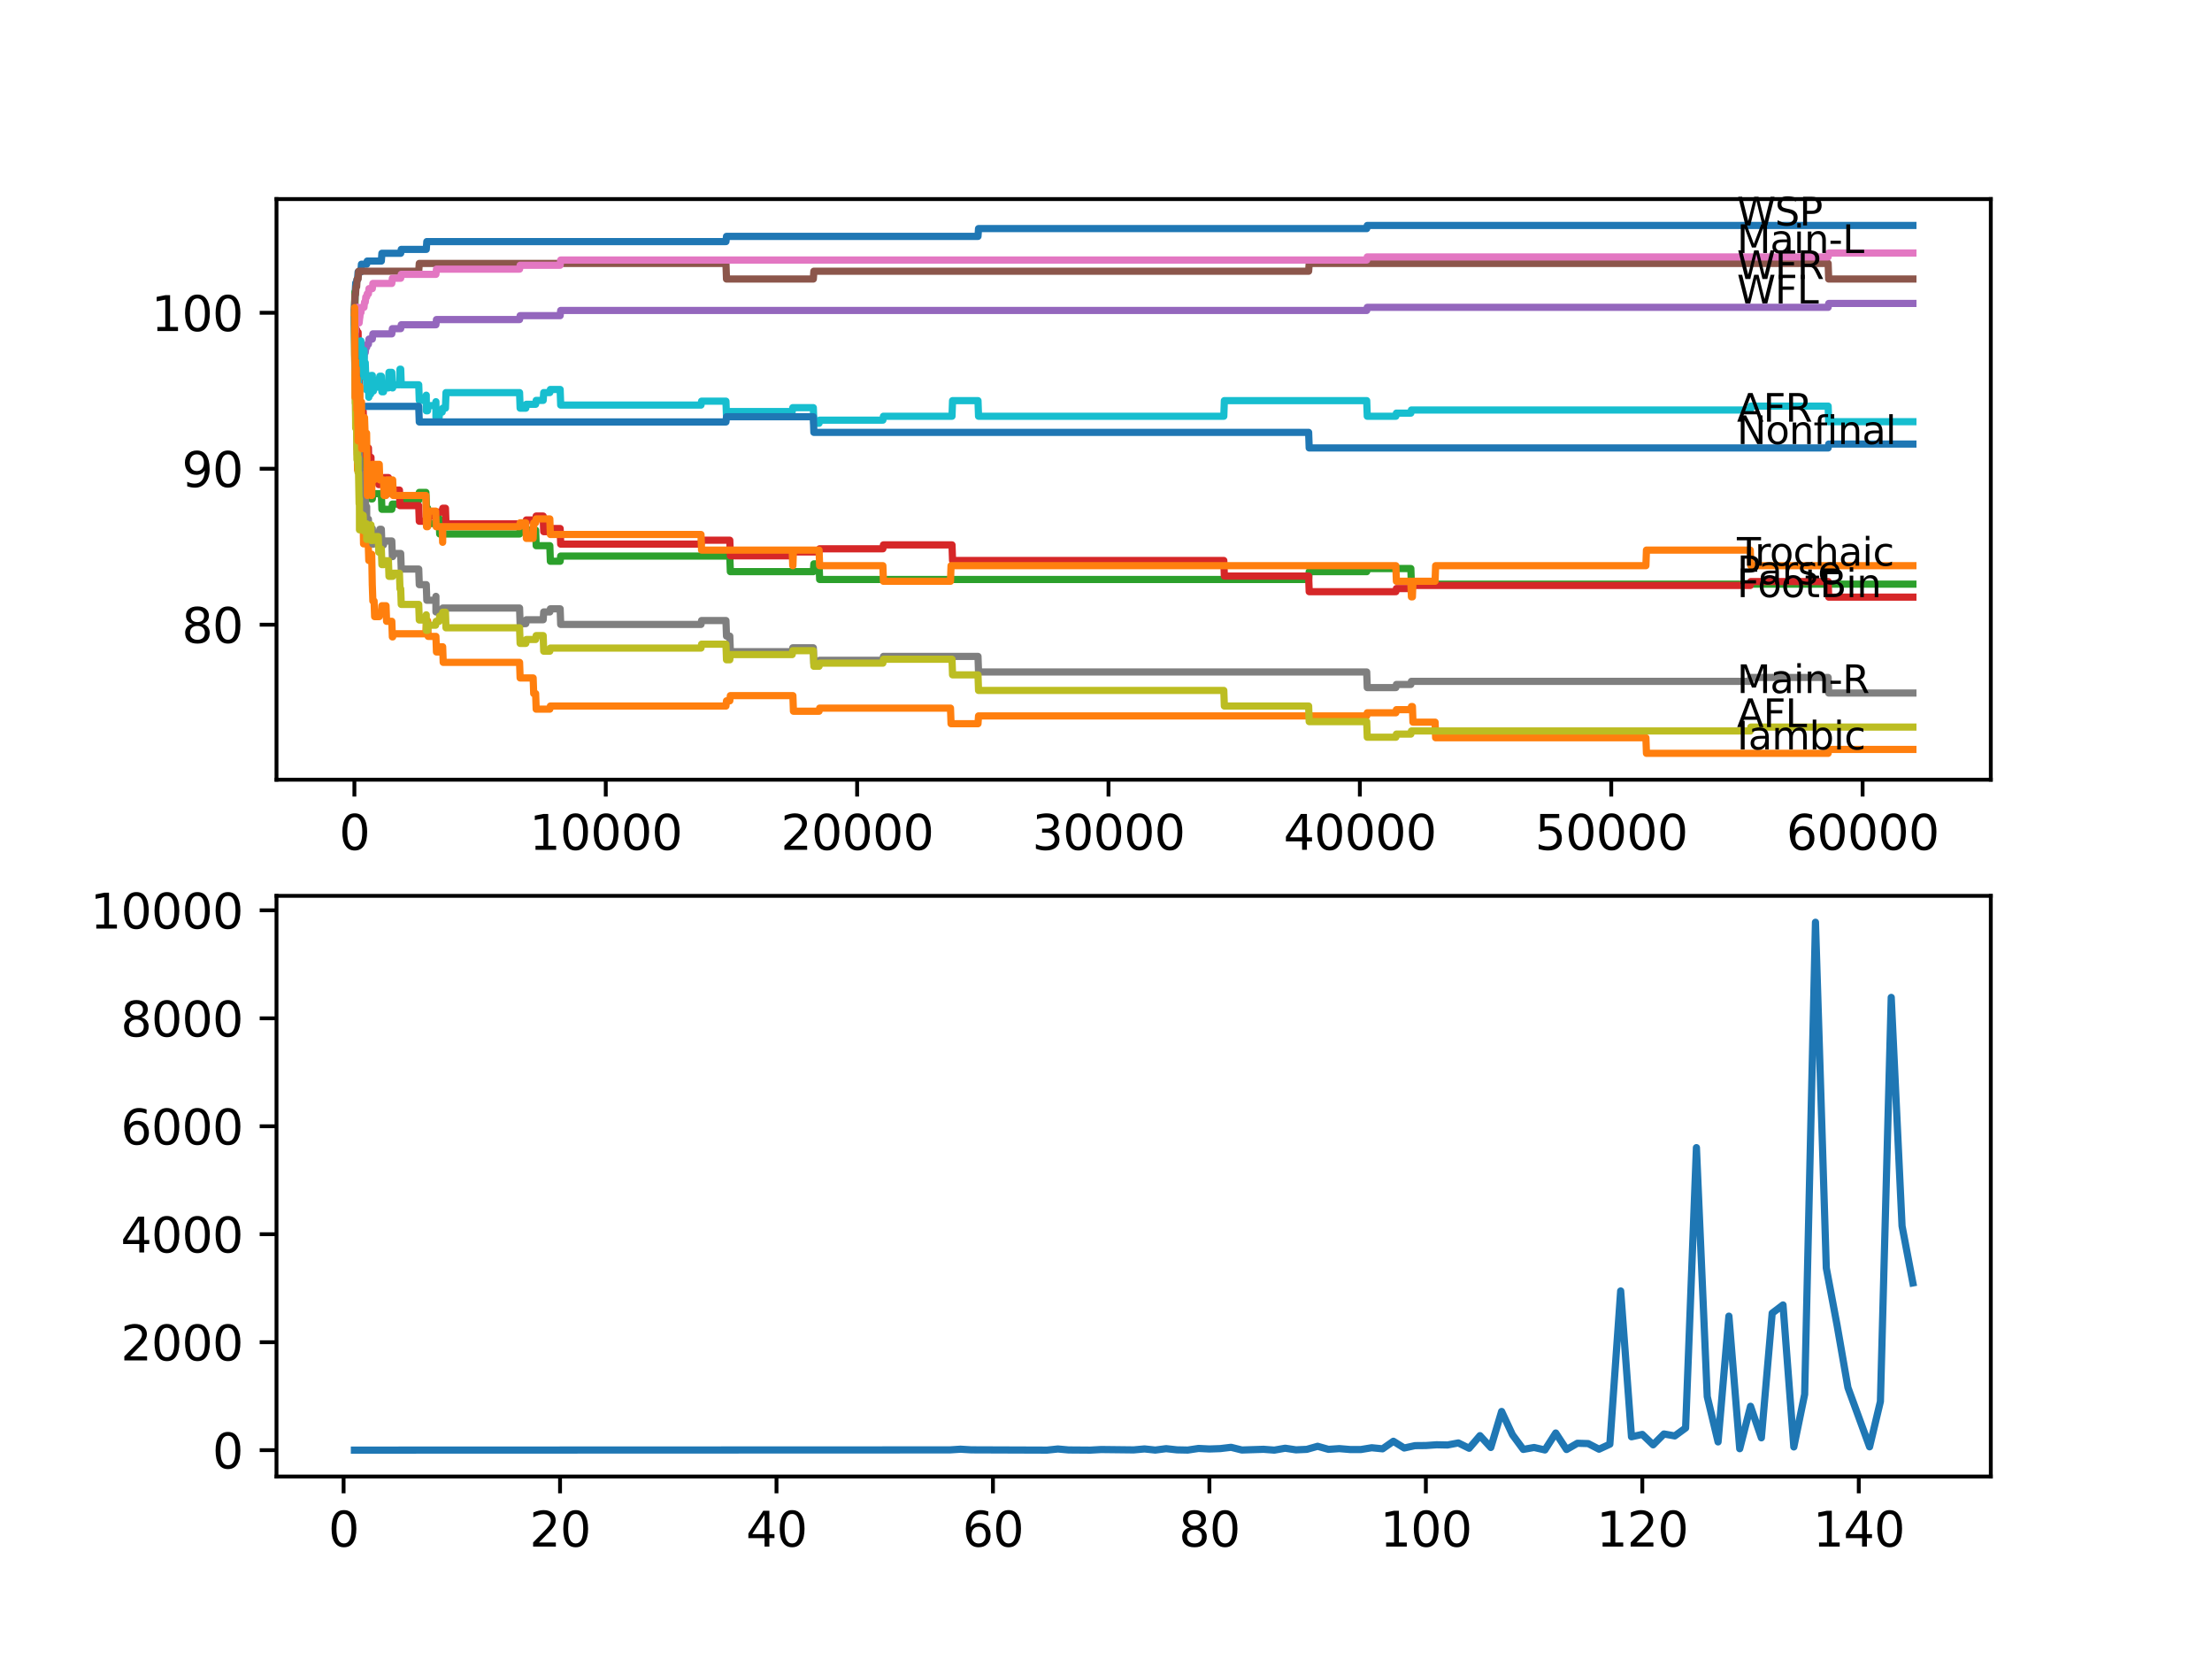 <?xml version="1.0" encoding="utf-8" standalone="no"?>
<!DOCTYPE svg PUBLIC "-//W3C//DTD SVG 1.1//EN"
  "http://www.w3.org/Graphics/SVG/1.1/DTD/svg11.dtd">
<svg xmlns:xlink="http://www.w3.org/1999/xlink" width="460.8pt" height="345.6pt" viewBox="0 0 460.8 345.6" xmlns="http://www.w3.org/2000/svg" version="1.1">
 <defs>
  <style type="text/css">*{stroke-linejoin: round; stroke-linecap: butt}</style>
 </defs>
 <g id="figure_1">
  <g id="patch_1">
   <path d="M 0 345.6 
L 460.8 345.6 
L 460.8 0 
L 0 0 
z
" style="fill: #ffffff"/>
  </g>
  <g id="axes_1">
   <g id="patch_2">
    <path d="M 57.6 162.432 
L 414.72 162.432 
L 414.72 41.472 
L 57.6 41.472 
z
" style="fill: #ffffff"/>
   </g>
   <g id="matplotlib.axis_1">
    <g id="xtick_1">
     <g id="line2d_1">
      <defs>
       <path id="m49febad2d6" d="M 0 0 
L 0 3.5 
" style="stroke: #000000; stroke-width: 0.8"/>
      </defs>
      <g>
       <use xlink:href="#m49febad2d6" x="73.827" y="162.432" style="stroke: #000000; stroke-width: 0.8"/>
      </g>
     </g>
     <g id="text_1">
      <!-- 0 -->
      <g transform="translate(70.646 177.03)scale(0.1 -0.1)">
       <defs>
        <path id="DejaVuSans-30" d="M 2034 4250 
Q 1547 4250 1301 3770 
Q 1056 3291 1056 2328 
Q 1056 1369 1301 889 
Q 1547 409 2034 409 
Q 2525 409 2770 889 
Q 3016 1369 3016 2328 
Q 3016 3291 2770 3770 
Q 2525 4250 2034 4250 
z
M 2034 4750 
Q 2819 4750 3233 4129 
Q 3647 3509 3647 2328 
Q 3647 1150 3233 529 
Q 2819 -91 2034 -91 
Q 1250 -91 836 529 
Q 422 1150 422 2328 
Q 422 3509 836 4129 
Q 1250 4750 2034 4750 
z
" transform="scale(0.016)"/>
       </defs>
       <use xlink:href="#DejaVuSans-30"/>
      </g>
     </g>
    </g>
    <g id="xtick_2">
     <g id="line2d_2">
      <g>
       <use xlink:href="#m49febad2d6" x="126.192" y="162.432" style="stroke: #000000; stroke-width: 0.8"/>
      </g>
     </g>
     <g id="text_2">
      <!-- 10000 -->
      <g transform="translate(110.286 177.03)scale(0.1 -0.1)">
       <defs>
        <path id="DejaVuSans-31" d="M 794 531 
L 1825 531 
L 1825 4091 
L 703 3866 
L 703 4441 
L 1819 4666 
L 2450 4666 
L 2450 531 
L 3481 531 
L 3481 0 
L 794 0 
L 794 531 
z
" transform="scale(0.016)"/>
       </defs>
       <use xlink:href="#DejaVuSans-31"/>
       <use xlink:href="#DejaVuSans-30" x="63.623"/>
       <use xlink:href="#DejaVuSans-30" x="127.246"/>
       <use xlink:href="#DejaVuSans-30" x="190.869"/>
       <use xlink:href="#DejaVuSans-30" x="254.492"/>
      </g>
     </g>
    </g>
    <g id="xtick_3">
     <g id="line2d_3">
      <g>
       <use xlink:href="#m49febad2d6" x="178.556" y="162.432" style="stroke: #000000; stroke-width: 0.8"/>
      </g>
     </g>
     <g id="text_3">
      <!-- 20000 -->
      <g transform="translate(162.65 177.03)scale(0.1 -0.1)">
       <defs>
        <path id="DejaVuSans-32" d="M 1228 531 
L 3431 531 
L 3431 0 
L 469 0 
L 469 531 
Q 828 903 1448 1529 
Q 2069 2156 2228 2338 
Q 2531 2678 2651 2914 
Q 2772 3150 2772 3378 
Q 2772 3750 2511 3984 
Q 2250 4219 1831 4219 
Q 1534 4219 1204 4116 
Q 875 4013 500 3803 
L 500 4441 
Q 881 4594 1212 4672 
Q 1544 4750 1819 4750 
Q 2544 4750 2975 4387 
Q 3406 4025 3406 3419 
Q 3406 3131 3298 2873 
Q 3191 2616 2906 2266 
Q 2828 2175 2409 1742 
Q 1991 1309 1228 531 
z
" transform="scale(0.016)"/>
       </defs>
       <use xlink:href="#DejaVuSans-32"/>
       <use xlink:href="#DejaVuSans-30" x="63.623"/>
       <use xlink:href="#DejaVuSans-30" x="127.246"/>
       <use xlink:href="#DejaVuSans-30" x="190.869"/>
       <use xlink:href="#DejaVuSans-30" x="254.492"/>
      </g>
     </g>
    </g>
    <g id="xtick_4">
     <g id="line2d_4">
      <g>
       <use xlink:href="#m49febad2d6" x="230.921" y="162.432" style="stroke: #000000; stroke-width: 0.8"/>
      </g>
     </g>
     <g id="text_4">
      <!-- 30000 -->
      <g transform="translate(215.015 177.03)scale(0.1 -0.1)">
       <defs>
        <path id="DejaVuSans-33" d="M 2597 2516 
Q 3050 2419 3304 2112 
Q 3559 1806 3559 1356 
Q 3559 666 3084 287 
Q 2609 -91 1734 -91 
Q 1441 -91 1130 -33 
Q 819 25 488 141 
L 488 750 
Q 750 597 1062 519 
Q 1375 441 1716 441 
Q 2309 441 2620 675 
Q 2931 909 2931 1356 
Q 2931 1769 2642 2001 
Q 2353 2234 1838 2234 
L 1294 2234 
L 1294 2753 
L 1863 2753 
Q 2328 2753 2575 2939 
Q 2822 3125 2822 3475 
Q 2822 3834 2567 4026 
Q 2313 4219 1838 4219 
Q 1578 4219 1281 4162 
Q 984 4106 628 3988 
L 628 4550 
Q 988 4650 1302 4700 
Q 1616 4750 1894 4750 
Q 2613 4750 3031 4423 
Q 3450 4097 3450 3541 
Q 3450 3153 3228 2886 
Q 3006 2619 2597 2516 
z
" transform="scale(0.016)"/>
       </defs>
       <use xlink:href="#DejaVuSans-33"/>
       <use xlink:href="#DejaVuSans-30" x="63.623"/>
       <use xlink:href="#DejaVuSans-30" x="127.246"/>
       <use xlink:href="#DejaVuSans-30" x="190.869"/>
       <use xlink:href="#DejaVuSans-30" x="254.492"/>
      </g>
     </g>
    </g>
    <g id="xtick_5">
     <g id="line2d_5">
      <g>
       <use xlink:href="#m49febad2d6" x="283.285" y="162.432" style="stroke: #000000; stroke-width: 0.8"/>
      </g>
     </g>
     <g id="text_5">
      <!-- 40000 -->
      <g transform="translate(267.379 177.03)scale(0.1 -0.1)">
       <defs>
        <path id="DejaVuSans-34" d="M 2419 4116 
L 825 1625 
L 2419 1625 
L 2419 4116 
z
M 2253 4666 
L 3047 4666 
L 3047 1625 
L 3713 1625 
L 3713 1100 
L 3047 1100 
L 3047 0 
L 2419 0 
L 2419 1100 
L 313 1100 
L 313 1709 
L 2253 4666 
z
" transform="scale(0.016)"/>
       </defs>
       <use xlink:href="#DejaVuSans-34"/>
       <use xlink:href="#DejaVuSans-30" x="63.623"/>
       <use xlink:href="#DejaVuSans-30" x="127.246"/>
       <use xlink:href="#DejaVuSans-30" x="190.869"/>
       <use xlink:href="#DejaVuSans-30" x="254.492"/>
      </g>
     </g>
    </g>
    <g id="xtick_6">
     <g id="line2d_6">
      <g>
       <use xlink:href="#m49febad2d6" x="335.65" y="162.432" style="stroke: #000000; stroke-width: 0.8"/>
      </g>
     </g>
     <g id="text_6">
      <!-- 50000 -->
      <g transform="translate(319.744 177.03)scale(0.1 -0.1)">
       <defs>
        <path id="DejaVuSans-35" d="M 691 4666 
L 3169 4666 
L 3169 4134 
L 1269 4134 
L 1269 2991 
Q 1406 3038 1543 3061 
Q 1681 3084 1819 3084 
Q 2600 3084 3056 2656 
Q 3513 2228 3513 1497 
Q 3513 744 3044 326 
Q 2575 -91 1722 -91 
Q 1428 -91 1123 -41 
Q 819 9 494 109 
L 494 744 
Q 775 591 1075 516 
Q 1375 441 1709 441 
Q 2250 441 2565 725 
Q 2881 1009 2881 1497 
Q 2881 1984 2565 2268 
Q 2250 2553 1709 2553 
Q 1456 2553 1204 2497 
Q 953 2441 691 2322 
L 691 4666 
z
" transform="scale(0.016)"/>
       </defs>
       <use xlink:href="#DejaVuSans-35"/>
       <use xlink:href="#DejaVuSans-30" x="63.623"/>
       <use xlink:href="#DejaVuSans-30" x="127.246"/>
       <use xlink:href="#DejaVuSans-30" x="190.869"/>
       <use xlink:href="#DejaVuSans-30" x="254.492"/>
      </g>
     </g>
    </g>
    <g id="xtick_7">
     <g id="line2d_7">
      <g>
       <use xlink:href="#m49febad2d6" x="388.014" y="162.432" style="stroke: #000000; stroke-width: 0.8"/>
      </g>
     </g>
     <g id="text_7">
      <!-- 60000 -->
      <g transform="translate(372.108 177.03)scale(0.1 -0.1)">
       <defs>
        <path id="DejaVuSans-36" d="M 2113 2584 
Q 1688 2584 1439 2293 
Q 1191 2003 1191 1497 
Q 1191 994 1439 701 
Q 1688 409 2113 409 
Q 2538 409 2786 701 
Q 3034 994 3034 1497 
Q 3034 2003 2786 2293 
Q 2538 2584 2113 2584 
z
M 3366 4563 
L 3366 3988 
Q 3128 4100 2886 4159 
Q 2644 4219 2406 4219 
Q 1781 4219 1451 3797 
Q 1122 3375 1075 2522 
Q 1259 2794 1537 2939 
Q 1816 3084 2150 3084 
Q 2853 3084 3261 2657 
Q 3669 2231 3669 1497 
Q 3669 778 3244 343 
Q 2819 -91 2113 -91 
Q 1303 -91 875 529 
Q 447 1150 447 2328 
Q 447 3434 972 4092 
Q 1497 4750 2381 4750 
Q 2619 4750 2861 4703 
Q 3103 4656 3366 4563 
z
" transform="scale(0.016)"/>
       </defs>
       <use xlink:href="#DejaVuSans-36"/>
       <use xlink:href="#DejaVuSans-30" x="63.623"/>
       <use xlink:href="#DejaVuSans-30" x="127.246"/>
       <use xlink:href="#DejaVuSans-30" x="190.869"/>
       <use xlink:href="#DejaVuSans-30" x="254.492"/>
      </g>
     </g>
    </g>
   </g>
   <g id="matplotlib.axis_2">
    <g id="ytick_1">
     <g id="line2d_8">
      <defs>
       <path id="m597d1d7f8c" d="M 0 0 
L -3.5 0 
" style="stroke: #000000; stroke-width: 0.8"/>
      </defs>
      <g>
       <use xlink:href="#m597d1d7f8c" x="57.6" y="130.133" style="stroke: #000000; stroke-width: 0.8"/>
      </g>
     </g>
     <g id="text_8">
      <!-- 80 -->
      <g transform="translate(37.875 133.932)scale(0.1 -0.1)">
       <defs>
        <path id="DejaVuSans-38" d="M 2034 2216 
Q 1584 2216 1326 1975 
Q 1069 1734 1069 1313 
Q 1069 891 1326 650 
Q 1584 409 2034 409 
Q 2484 409 2743 651 
Q 3003 894 3003 1313 
Q 3003 1734 2745 1975 
Q 2488 2216 2034 2216 
z
M 1403 2484 
Q 997 2584 770 2862 
Q 544 3141 544 3541 
Q 544 4100 942 4425 
Q 1341 4750 2034 4750 
Q 2731 4750 3128 4425 
Q 3525 4100 3525 3541 
Q 3525 3141 3298 2862 
Q 3072 2584 2669 2484 
Q 3125 2378 3379 2068 
Q 3634 1759 3634 1313 
Q 3634 634 3220 271 
Q 2806 -91 2034 -91 
Q 1263 -91 848 271 
Q 434 634 434 1313 
Q 434 1759 690 2068 
Q 947 2378 1403 2484 
z
M 1172 3481 
Q 1172 3119 1398 2916 
Q 1625 2713 2034 2713 
Q 2441 2713 2670 2916 
Q 2900 3119 2900 3481 
Q 2900 3844 2670 4047 
Q 2441 4250 2034 4250 
Q 1625 4250 1398 4047 
Q 1172 3844 1172 3481 
z
" transform="scale(0.016)"/>
       </defs>
       <use xlink:href="#DejaVuSans-38"/>
       <use xlink:href="#DejaVuSans-30" x="63.623"/>
      </g>
     </g>
    </g>
    <g id="ytick_2">
     <g id="line2d_9">
      <g>
       <use xlink:href="#m597d1d7f8c" x="57.6" y="97.648" style="stroke: #000000; stroke-width: 0.8"/>
      </g>
     </g>
     <g id="text_9">
      <!-- 90 -->
      <g transform="translate(37.875 101.447)scale(0.1 -0.1)">
       <defs>
        <path id="DejaVuSans-39" d="M 703 97 
L 703 672 
Q 941 559 1184 500 
Q 1428 441 1663 441 
Q 2288 441 2617 861 
Q 2947 1281 2994 2138 
Q 2813 1869 2534 1725 
Q 2256 1581 1919 1581 
Q 1219 1581 811 2004 
Q 403 2428 403 3163 
Q 403 3881 828 4315 
Q 1253 4750 1959 4750 
Q 2769 4750 3195 4129 
Q 3622 3509 3622 2328 
Q 3622 1225 3098 567 
Q 2575 -91 1691 -91 
Q 1453 -91 1209 -44 
Q 966 3 703 97 
z
M 1959 2075 
Q 2384 2075 2632 2365 
Q 2881 2656 2881 3163 
Q 2881 3666 2632 3958 
Q 2384 4250 1959 4250 
Q 1534 4250 1286 3958 
Q 1038 3666 1038 3163 
Q 1038 2656 1286 2365 
Q 1534 2075 1959 2075 
z
" transform="scale(0.016)"/>
       </defs>
       <use xlink:href="#DejaVuSans-39"/>
       <use xlink:href="#DejaVuSans-30" x="63.623"/>
      </g>
     </g>
    </g>
    <g id="ytick_3">
     <g id="line2d_10">
      <g>
       <use xlink:href="#m597d1d7f8c" x="57.6" y="65.162" style="stroke: #000000; stroke-width: 0.8"/>
      </g>
     </g>
     <g id="text_10">
      <!-- 100 -->
      <g transform="translate(31.512 68.961)scale(0.1 -0.1)">
       <use xlink:href="#DejaVuSans-31"/>
       <use xlink:href="#DejaVuSans-30" x="63.623"/>
       <use xlink:href="#DejaVuSans-30" x="127.246"/>
      </g>
     </g>
    </g>
   </g>
   <g id="line2d_11">
    <path d="M 73.833 65.162 
L 73.838 65.162 
L 73.964 61.101 
L 73.985 61.101 
L 74.105 58.936 
L 74.231 58.936 
L 74.346 58.286 
L 74.482 58.286 
L 74.597 56.662 
L 75.178 56.662 
L 75.294 55.037 
L 76.383 55.037 
L 76.498 54.388 
L 79.441 54.388 
L 79.556 52.763 
L 83.473 52.763 
L 83.588 51.951 
L 88.798 51.951 
L 88.914 50.327 
L 151.227 50.327 
L 151.343 49.244 
L 203.733 49.244 
L 203.848 47.62 
L 284.71 47.62 
L 284.825 46.97 
L 398.487 46.97 
L 398.487 46.97 
" clip-path="url(#p1ca5d7b87a)" style="fill: none; stroke: #1f77b4; stroke-width: 1.5; stroke-linecap: square"/>
   </g>
   <g id="line2d_12">
    <path d="M 73.833 65.162 
L 73.843 64.35 
L 73.88 74.096 
L 73.885 74.096 
L 73.89 74.096 
L 73.985 78.86 
L 74.006 77.777 
L 74.011 77.777 
L 74.016 77.128 
L 74.079 82.975 
L 74.084 82.975 
L 74.095 79.726 
L 74.189 85.574 
L 74.205 85.574 
L 74.231 88.822 
L 74.32 88.173 
L 74.346 88.173 
L 74.351 84.924 
L 74.414 94.67 
L 74.445 94.67 
L 74.451 94.67 
L 74.482 97.918 
L 74.519 89.797 
L 74.55 89.797 
L 74.566 89.797 
L 74.65 85.466 
L 74.665 91.963 
L 74.781 95.211 
L 74.812 95.211 
L 74.927 98.46 
L 74.99 98.46 
L 75.042 96.727 
L 75.048 99.976 
L 75.089 99.976 
L 75.178 99.976 
L 75.194 98.352 
L 75.268 104.849 
L 75.273 104.849 
L 75.304 104.849 
L 75.425 103.549 
L 75.456 103.549 
L 75.571 106.798 
L 75.613 106.798 
L 75.734 113.295 
L 75.938 113.295 
L 76.053 112.645 
L 76.383 112.645 
L 76.503 111.346 
L 76.524 111.346 
L 76.529 110.263 
L 76.535 113.511 
L 76.624 113.511 
L 76.718 113.511 
L 76.828 116.76 
L 76.833 116.11 
L 77.205 116.11 
L 77.32 115.461 
L 77.435 115.461 
L 77.556 121.958 
L 77.561 121.958 
L 77.676 125.206 
L 77.928 125.206 
L 78.043 128.455 
L 79.001 128.455 
L 79.116 127.805 
L 79.441 127.805 
L 79.556 126.181 
L 80.415 126.181 
L 80.53 129.429 
L 81.619 129.429 
L 81.735 132.678 
L 81.803 132.678 
L 81.918 132.028 
L 88.725 132.028 
L 88.846 129.321 
L 89.081 129.321 
L 89.196 132.57 
L 90.809 132.57 
L 90.924 135.818 
L 91.48 135.818 
L 91.595 134.735 
L 92.213 134.735 
L 92.328 137.984 
L 108.236 137.984 
L 108.351 141.232 
L 111.064 141.232 
L 111.179 144.481 
L 111.582 144.481 
L 111.697 147.73 
L 114.536 147.73 
L 114.651 147.08 
L 151.227 147.08 
L 151.343 145.997 
L 152.029 145.997 
L 152.144 144.914 
L 165.172 144.914 
L 165.287 148.163 
L 170.628 148.163 
L 170.744 147.513 
L 198.005 147.513 
L 198.12 150.762 
L 203.733 150.762 
L 203.848 149.137 
L 284.71 149.137 
L 284.825 148.488 
L 290.779 148.488 
L 290.894 147.838 
L 293.905 147.838 
L 294.02 147.188 
L 294.23 147.188 
L 294.345 150.437 
L 298.953 150.437 
L 299.068 153.685 
L 342.871 153.685 
L 342.986 156.934 
L 380.835 156.934 
L 380.95 156.122 
L 398.487 156.122 
L 398.487 156.122 
" clip-path="url(#p1ca5d7b87a)" style="fill: none; stroke: #ff7f0e; stroke-width: 1.5; stroke-linecap: square"/>
   </g>
   <g id="line2d_13">
    <path d="M 73.833 65.162 
L 73.943 60.831 
L 73.948 64.079 
L 73.985 64.079 
L 74.115 77.073 
L 74.184 77.073 
L 74.231 80.322 
L 74.299 79.672 
L 74.372 79.672 
L 74.409 82.921 
L 74.482 81.838 
L 74.566 81.838 
L 74.681 85.087 
L 74.812 85.087 
L 74.843 84.004 
L 74.849 87.252 
L 74.911 87.252 
L 74.948 87.252 
L 74.99 86.169 
L 74.995 89.418 
L 75.037 89.418 
L 75.152 92.667 
L 75.199 92.667 
L 75.304 91.584 
L 75.425 98.081 
L 75.823 98.081 
L 75.938 96.998 
L 76.09 96.998 
L 76.205 95.915 
L 76.383 95.915 
L 76.44 95.265 
L 76.446 98.514 
L 76.472 98.514 
L 76.524 98.514 
L 76.639 101.763 
L 76.749 101.763 
L 76.865 100.68 
L 77.205 100.68 
L 77.32 103.928 
L 77.561 103.928 
L 77.676 102.845 
L 79.441 102.845 
L 79.556 106.094 
L 81.619 106.094 
L 81.735 105.011 
L 83.473 105.011 
L 83.588 104.199 
L 87.228 104.199 
L 87.343 102.575 
L 88.725 102.575 
L 88.84 105.823 
L 89.06 105.823 
L 89.176 109.072 
L 90.809 109.072 
L 90.924 107.989 
L 91.48 107.989 
L 91.595 111.237 
L 108.236 111.237 
L 108.351 110.425 
L 111.582 110.425 
L 111.697 113.674 
L 114.536 113.674 
L 114.651 116.922 
L 116.688 116.922 
L 116.803 115.84 
L 152.029 115.84 
L 152.144 119.088 
L 169.429 119.088 
L 169.545 117.464 
L 170.628 117.464 
L 170.744 120.712 
L 272.614 120.712 
L 272.729 119.088 
L 284.71 119.088 
L 284.825 118.438 
L 293.905 118.438 
L 294.02 121.687 
L 398.487 121.687 
L 398.487 121.687 
" clip-path="url(#p1ca5d7b87a)" style="fill: none; stroke: #2ca02c; stroke-width: 1.5; stroke-linecap: square"/>
   </g>
   <g id="line2d_14">
    <path d="M 73.833 65.162 
L 73.943 70.576 
L 73.948 69.927 
L 73.964 69.927 
L 74.053 67.544 
L 74.058 70.793 
L 74.068 70.793 
L 74.095 70.793 
L 74.215 69.494 
L 74.225 69.494 
L 74.288 68.681 
L 74.294 71.93 
L 74.32 71.93 
L 74.372 71.93 
L 74.493 69.223 
L 74.597 69.223 
L 74.723 78.968 
L 74.843 78.968 
L 74.875 77.886 
L 74.885 84.383 
L 74.927 84.383 
L 74.948 84.383 
L 74.959 87.631 
L 75.058 86.169 
L 75.158 86.169 
L 75.178 85.357 
L 75.184 88.606 
L 75.252 88.606 
L 75.304 88.606 
L 75.43 86.494 
L 75.466 86.494 
L 75.582 85.682 
L 75.655 85.682 
L 75.77 88.931 
L 75.823 88.931 
L 75.938 92.179 
L 76.053 91.53 
L 76.09 91.53 
L 76.205 94.778 
L 76.367 94.778 
L 76.488 93.316 
L 76.749 93.316 
L 76.828 96.565 
L 76.865 95.915 
L 77.205 95.915 
L 77.284 95.265 
L 77.289 98.514 
L 77.294 98.514 
L 77.797 98.514 
L 77.912 97.702 
L 78.792 97.702 
L 78.907 100.95 
L 79.001 100.95 
L 79.116 100.301 
L 79.891 100.301 
L 80.007 99.489 
L 80.918 99.489 
L 81.033 102.737 
L 81.803 102.737 
L 81.918 102.087 
L 83.211 102.087 
L 83.326 105.336 
L 87.228 105.336 
L 87.343 108.584 
L 89.06 108.584 
L 89.176 107.502 
L 90.746 107.502 
L 90.862 106.689 
L 92.118 106.689 
L 92.234 105.877 
L 92.794 105.877 
L 92.909 109.126 
L 109.535 109.126 
L 109.65 108.314 
L 111.582 108.314 
L 111.697 107.502 
L 113.153 107.502 
L 113.268 110.75 
L 114.536 110.75 
L 114.651 110.1 
L 116.688 110.1 
L 116.803 113.349 
L 146.033 113.349 
L 146.148 112.537 
L 152.029 112.537 
L 152.144 115.785 
L 165.031 115.785 
L 165.146 114.973 
L 170.628 114.973 
L 170.744 114.324 
L 183.919 114.324 
L 184.034 113.511 
L 198.319 113.511 
L 198.434 116.76 
L 254.941 116.76 
L 255.056 120.009 
L 272.614 120.009 
L 272.729 123.257 
L 290.779 123.257 
L 290.894 122.607 
L 293.905 122.607 
L 294.02 121.958 
L 364.613 121.958 
L 364.728 121.146 
L 380.835 121.146 
L 380.95 124.394 
L 398.487 124.394 
L 398.487 124.394 
" clip-path="url(#p1ca5d7b87a)" style="fill: none; stroke: #d62728; stroke-width: 1.5; stroke-linecap: square"/>
   </g>
   <g id="line2d_15">
    <path d="M 73.833 65.162 
L 73.869 64.35 
L 73.875 67.599 
L 73.927 67.599 
L 73.985 67.599 
L 74.11 77.344 
L 74.231 77.344 
L 74.351 75.612 
L 74.409 75.612 
L 74.524 74.529 
L 74.597 74.529 
L 74.712 77.777 
L 74.812 77.777 
L 74.927 76.694 
L 74.948 76.694 
L 75.063 75.612 
L 75.199 75.612 
L 75.315 74.529 
L 75.823 74.529 
L 75.938 73.446 
L 76.09 73.446 
L 76.205 72.363 
L 76.383 72.363 
L 76.498 71.713 
L 76.749 71.713 
L 76.865 70.631 
L 77.561 70.631 
L 77.676 69.548 
L 81.619 69.548 
L 81.735 68.465 
L 83.473 68.465 
L 83.588 67.653 
L 90.809 67.653 
L 90.924 66.57 
L 108.236 66.57 
L 108.351 65.758 
L 116.688 65.758 
L 116.803 64.675 
L 284.71 64.675 
L 284.825 64.025 
L 380.835 64.025 
L 380.95 63.213 
L 398.487 63.213 
L 398.487 63.213 
" clip-path="url(#p1ca5d7b87a)" style="fill: none; stroke: #9467bd; stroke-width: 1.5; stroke-linecap: square"/>
   </g>
   <g id="line2d_16">
    <path d="M 73.833 65.162 
L 73.838 65.162 
L 73.964 61.372 
L 74.053 61.372 
L 74.168 59.748 
L 74.294 59.748 
L 74.409 58.124 
L 74.597 58.124 
L 74.712 56.499 
L 87.228 56.499 
L 87.343 54.875 
L 151.227 54.875 
L 151.343 58.124 
L 169.429 58.124 
L 169.545 56.499 
L 272.614 56.499 
L 272.729 54.875 
L 380.835 54.875 
L 380.95 58.124 
L 398.487 58.124 
L 398.487 58.124 
" clip-path="url(#p1ca5d7b87a)" style="fill: none; stroke: #8c564b; stroke-width: 1.5; stroke-linecap: square"/>
   </g>
   <g id="line2d_17">
    <path d="M 73.833 65.162 
L 73.869 64.35 
L 73.875 67.599 
L 73.932 66.516 
L 73.943 66.516 
L 73.99 69.115 
L 74.068 64.242 
L 74.089 64.242 
L 74.095 67.49 
L 74.205 66.841 
L 74.231 66.841 
L 74.351 65.108 
L 74.409 65.108 
L 74.524 64.025 
L 74.597 64.025 
L 74.712 67.274 
L 74.812 67.274 
L 74.927 66.191 
L 74.948 66.191 
L 75.063 65.108 
L 75.199 65.108 
L 75.315 64.025 
L 75.823 64.025 
L 75.938 62.942 
L 76.09 62.942 
L 76.205 61.859 
L 76.383 61.859 
L 76.498 61.21 
L 76.749 61.21 
L 76.865 60.127 
L 77.561 60.127 
L 77.676 59.044 
L 81.619 59.044 
L 81.735 57.961 
L 83.473 57.961 
L 83.588 57.149 
L 90.809 57.149 
L 90.924 56.066 
L 108.236 56.066 
L 108.351 55.254 
L 116.688 55.254 
L 116.803 54.171 
L 284.71 54.171 
L 284.825 53.521 
L 380.835 53.521 
L 380.95 52.709 
L 398.487 52.709 
L 398.487 52.709 
" clip-path="url(#p1ca5d7b87a)" style="fill: none; stroke: #e377c2; stroke-width: 1.5; stroke-linecap: square"/>
   </g>
   <g id="line2d_18">
    <path d="M 73.833 65.162 
L 73.958 77.073 
L 73.99 77.073 
L 74.115 87.685 
L 74.131 87.685 
L 74.231 86.224 
L 74.346 91.096 
L 74.383 91.096 
L 74.409 90.284 
L 74.414 93.533 
L 74.482 92.721 
L 74.597 95.969 
L 74.692 95.969 
L 74.807 94.345 
L 74.812 94.345 
L 74.927 97.594 
L 74.948 97.594 
L 74.959 100.842 
L 75.058 99.38 
L 75.158 99.38 
L 75.178 98.568 
L 75.205 105.065 
L 75.231 105.065 
L 75.304 105.065 
L 75.43 102.954 
L 75.466 102.954 
L 75.582 102.141 
L 75.655 102.141 
L 75.77 100.517 
L 75.823 100.517 
L 75.938 103.766 
L 76.053 103.116 
L 76.09 103.116 
L 76.205 106.365 
L 76.367 106.365 
L 76.383 105.552 
L 76.388 108.801 
L 76.467 108.151 
L 76.749 108.151 
L 76.828 111.4 
L 76.865 110.75 
L 77.205 110.75 
L 77.32 110.1 
L 77.561 110.1 
L 77.676 113.349 
L 77.797 113.349 
L 77.912 112.537 
L 78.792 112.537 
L 78.907 110.913 
L 79.001 110.913 
L 79.116 110.263 
L 79.441 110.263 
L 79.556 113.511 
L 79.891 113.511 
L 80.007 112.699 
L 81.619 112.699 
L 81.735 115.948 
L 81.803 115.948 
L 81.918 115.298 
L 83.473 115.298 
L 83.588 118.547 
L 87.228 118.547 
L 87.343 121.795 
L 88.798 121.795 
L 88.914 125.044 
L 90.746 125.044 
L 90.809 124.232 
L 90.815 127.48 
L 90.841 127.48 
L 92.118 127.48 
L 92.234 126.668 
L 108.236 126.668 
L 108.351 129.917 
L 109.535 129.917 
L 109.65 129.105 
L 113.153 129.105 
L 113.268 127.48 
L 114.536 127.48 
L 114.651 126.831 
L 116.688 126.831 
L 116.803 130.079 
L 146.033 130.079 
L 146.148 129.267 
L 151.227 129.267 
L 151.343 132.516 
L 152.029 132.516 
L 152.144 135.764 
L 165.031 135.764 
L 165.146 134.952 
L 169.429 134.952 
L 169.545 138.2 
L 170.628 138.2 
L 170.744 137.551 
L 183.919 137.551 
L 184.034 136.739 
L 203.733 136.739 
L 203.848 139.987 
L 284.71 139.987 
L 284.825 143.236 
L 290.779 143.236 
L 290.894 142.586 
L 293.905 142.586 
L 294.02 141.936 
L 364.613 141.936 
L 364.728 141.124 
L 380.835 141.124 
L 380.95 144.373 
L 398.487 144.373 
L 398.487 144.373 
" clip-path="url(#p1ca5d7b87a)" style="fill: none; stroke: #7f7f7f; stroke-width: 1.5; stroke-linecap: square"/>
   </g>
   <g id="line2d_19">
    <path d="M 73.833 65.162 
L 73.943 79.239 
L 73.964 78.589 
L 73.985 77.507 
L 74.006 84.004 
L 74.053 82.704 
L 74.095 89.201 
L 74.168 87.902 
L 74.184 87.902 
L 74.231 86.007 
L 74.236 89.256 
L 74.283 89.256 
L 74.288 89.256 
L 74.372 95.753 
L 74.403 93.858 
L 74.419 93.858 
L 74.482 93.046 
L 74.487 96.294 
L 74.513 96.294 
L 74.566 96.294 
L 74.597 95.211 
L 74.602 98.46 
L 74.665 98.46 
L 74.692 98.46 
L 74.812 104.957 
L 74.843 104.957 
L 74.875 103.874 
L 74.885 110.371 
L 74.927 110.371 
L 74.959 110.371 
L 75.084 107.826 
L 75.158 107.826 
L 75.178 107.014 
L 75.184 110.263 
L 75.252 110.263 
L 75.304 110.263 
L 75.43 108.151 
L 75.466 108.151 
L 75.582 107.339 
L 75.655 107.339 
L 75.77 110.588 
L 75.938 110.588 
L 76.053 109.938 
L 76.367 109.938 
L 76.383 109.126 
L 76.388 112.374 
L 76.467 111.725 
L 76.524 111.725 
L 76.639 110.642 
L 76.828 110.642 
L 76.943 109.992 
L 77.205 109.992 
L 77.284 109.342 
L 77.289 112.591 
L 77.294 112.591 
L 77.797 112.591 
L 77.912 111.779 
L 78.792 111.779 
L 78.907 115.027 
L 79.001 115.027 
L 79.116 114.378 
L 79.441 114.378 
L 79.556 117.626 
L 79.891 117.626 
L 80.007 116.814 
L 80.918 116.814 
L 81.033 120.063 
L 81.803 120.063 
L 81.918 119.413 
L 83.211 119.413 
L 83.326 122.662 
L 83.473 122.662 
L 83.588 125.91 
L 87.228 125.91 
L 87.343 129.159 
L 88.725 129.159 
L 88.798 128.076 
L 88.804 131.324 
L 88.825 131.324 
L 89.06 131.324 
L 89.176 130.242 
L 90.746 130.242 
L 90.862 129.429 
L 91.48 129.429 
L 91.595 128.347 
L 92.118 128.347 
L 92.234 127.534 
L 92.794 127.534 
L 92.909 130.783 
L 108.236 130.783 
L 108.351 134.031 
L 109.535 134.031 
L 109.65 133.219 
L 111.582 133.219 
L 111.697 132.407 
L 113.153 132.407 
L 113.268 135.656 
L 114.536 135.656 
L 114.651 135.006 
L 146.033 135.006 
L 146.148 134.194 
L 151.227 134.194 
L 151.343 137.442 
L 152.029 137.442 
L 152.144 136.36 
L 165.031 136.36 
L 165.146 135.547 
L 169.429 135.547 
L 169.545 138.796 
L 170.628 138.796 
L 170.744 138.146 
L 183.919 138.146 
L 184.034 137.334 
L 198.319 137.334 
L 198.434 140.583 
L 203.733 140.583 
L 203.848 143.831 
L 254.941 143.831 
L 255.056 147.08 
L 272.614 147.08 
L 272.729 150.328 
L 284.71 150.328 
L 284.825 153.577 
L 290.779 153.577 
L 290.894 152.927 
L 293.905 152.927 
L 294.02 152.278 
L 364.613 152.278 
L 364.728 151.465 
L 398.487 151.465 
L 398.487 151.465 
" clip-path="url(#p1ca5d7b87a)" style="fill: none; stroke: #bcbd22; stroke-width: 1.5; stroke-linecap: square"/>
   </g>
   <g id="line2d_20">
    <path d="M 73.833 65.162 
L 73.932 76.803 
L 73.958 74.529 
L 73.964 74.529 
L 73.985 73.446 
L 73.99 76.694 
L 74.053 75.395 
L 74.089 78.644 
L 74.163 76.261 
L 74.184 76.261 
L 74.231 74.366 
L 74.236 77.615 
L 74.288 75.991 
L 74.294 79.239 
L 74.388 75.72 
L 74.398 75.72 
L 74.409 75.72 
L 74.524 81.405 
L 74.566 81.405 
L 74.681 80.322 
L 74.692 80.322 
L 74.812 75.449 
L 74.843 78.698 
L 74.885 71.118 
L 74.911 71.118 
L 74.948 71.118 
L 74.959 74.366 
L 75.058 71.822 
L 75.158 71.822 
L 75.178 71.01 
L 75.205 77.507 
L 75.231 77.507 
L 75.304 77.507 
L 75.43 75.395 
L 75.466 75.395 
L 75.582 74.583 
L 75.655 74.583 
L 75.77 72.959 
L 75.823 72.959 
L 75.938 76.207 
L 76.053 75.557 
L 76.09 75.557 
L 76.205 78.806 
L 76.367 78.806 
L 76.383 77.994 
L 76.388 81.242 
L 76.467 80.593 
L 76.524 80.593 
L 76.639 79.51 
L 76.749 79.51 
L 76.828 82.758 
L 76.865 82.109 
L 77.205 82.109 
L 77.346 78.21 
L 77.561 78.21 
L 77.676 81.459 
L 77.797 81.459 
L 77.912 80.647 
L 78.792 80.647 
L 78.907 79.023 
L 79.001 79.023 
L 79.116 78.373 
L 79.441 78.373 
L 79.556 81.621 
L 79.891 81.621 
L 80.007 80.809 
L 80.918 80.809 
L 81.033 77.561 
L 81.619 77.561 
L 81.735 80.809 
L 81.803 80.809 
L 81.918 80.16 
L 83.211 80.16 
L 83.326 76.911 
L 83.473 76.911 
L 83.588 80.16 
L 87.228 80.16 
L 87.343 83.408 
L 88.725 83.408 
L 88.798 82.325 
L 88.804 85.574 
L 88.825 85.574 
L 89.06 85.574 
L 89.176 84.491 
L 90.746 84.491 
L 90.809 83.679 
L 90.815 86.927 
L 90.841 86.927 
L 91.48 86.927 
L 91.595 85.845 
L 92.118 85.845 
L 92.234 85.032 
L 92.794 85.032 
L 92.909 81.784 
L 108.236 81.784 
L 108.351 85.032 
L 109.535 85.032 
L 109.65 84.22 
L 111.582 84.22 
L 111.697 83.408 
L 113.153 83.408 
L 113.268 81.784 
L 114.536 81.784 
L 114.651 81.134 
L 116.688 81.134 
L 116.803 84.383 
L 146.033 84.383 
L 146.148 83.571 
L 151.227 83.571 
L 151.343 86.819 
L 152.029 86.819 
L 152.144 85.736 
L 165.031 85.736 
L 165.146 84.924 
L 169.429 84.924 
L 169.545 88.173 
L 170.628 88.173 
L 170.744 87.523 
L 183.919 87.523 
L 184.034 86.711 
L 198.319 86.711 
L 198.434 83.462 
L 203.733 83.462 
L 203.848 86.711 
L 254.941 86.711 
L 255.056 83.462 
L 284.71 83.462 
L 284.825 86.711 
L 290.779 86.711 
L 290.894 86.061 
L 293.905 86.061 
L 294.02 85.411 
L 364.613 85.411 
L 364.728 84.599 
L 380.835 84.599 
L 380.95 87.848 
L 398.487 87.848 
L 398.487 87.848 
" clip-path="url(#p1ca5d7b87a)" style="fill: none; stroke: #17becf; stroke-width: 1.5; stroke-linecap: square"/>
   </g>
   <g id="line2d_21">
    <path d="M 73.833 65.162 
L 73.838 65.162 
L 73.964 74.908 
L 74.053 74.908 
L 74.168 78.156 
L 74.294 78.156 
L 74.409 81.405 
L 74.597 81.405 
L 74.712 84.653 
L 87.228 84.653 
L 87.343 87.902 
L 151.227 87.902 
L 151.343 86.819 
L 169.429 86.819 
L 169.545 90.068 
L 272.614 90.068 
L 272.729 93.316 
L 380.835 93.316 
L 380.95 92.504 
L 398.487 92.504 
L 398.487 92.504 
" clip-path="url(#p1ca5d7b87a)" style="fill: none; stroke: #1f77b4; stroke-width: 1.5; stroke-linecap: square"/>
   </g>
   <g id="line2d_22">
    <path d="M 73.833 65.162 
L 73.88 64.079 
L 73.958 76.261 
L 73.964 76.261 
L 73.979 82.758 
L 74.074 78.427 
L 74.084 75.178 
L 74.136 81.026 
L 74.178 81.026 
L 74.184 81.026 
L 74.225 76.694 
L 74.267 83.192 
L 74.283 83.192 
L 74.288 83.192 
L 74.383 78.86 
L 74.351 85.357 
L 74.403 82.109 
L 74.419 82.109 
L 74.54 88.606 
L 74.587 88.606 
L 74.597 91.854 
L 74.671 80.484 
L 74.681 80.484 
L 74.959 80.484 
L 75.042 90.23 
L 75.079 86.982 
L 75.158 86.982 
L 75.194 90.23 
L 75.262 86.982 
L 75.304 83.733 
L 75.341 93.479 
L 75.362 93.479 
L 75.456 93.479 
L 75.466 90.23 
L 75.566 93.479 
L 75.613 93.479 
L 75.734 86.982 
L 75.938 86.982 
L 76.053 90.23 
L 76.367 90.23 
L 76.493 99.976 
L 76.524 99.976 
L 76.529 103.224 
L 76.634 99.976 
L 76.718 99.976 
L 76.828 96.727 
L 76.943 99.976 
L 77.205 99.976 
L 77.32 103.224 
L 77.435 103.224 
L 77.556 96.727 
L 77.797 96.727 
L 77.912 99.976 
L 77.928 99.976 
L 78.043 96.727 
L 79.001 96.727 
L 79.116 99.976 
L 79.891 99.976 
L 80.007 103.224 
L 80.415 103.224 
L 80.53 99.976 
L 81.803 99.976 
L 81.918 103.224 
L 88.725 103.224 
L 88.846 109.721 
L 89.081 109.721 
L 89.196 106.473 
L 90.746 106.473 
L 90.862 109.721 
L 92.118 109.721 
L 92.213 112.97 
L 92.228 109.721 
L 108.236 109.721 
L 108.351 108.909 
L 109.535 108.909 
L 109.65 112.158 
L 111.064 112.158 
L 111.179 108.909 
L 111.582 108.909 
L 111.697 108.097 
L 114.536 108.097 
L 114.651 111.346 
L 146.033 111.346 
L 146.148 114.594 
L 165.031 114.594 
L 165.146 117.843 
L 165.172 117.843 
L 165.287 114.594 
L 170.628 114.594 
L 170.744 117.843 
L 183.919 117.843 
L 184.034 121.091 
L 198.005 121.091 
L 198.12 117.843 
L 290.779 117.843 
L 290.894 121.091 
L 293.905 121.091 
L 294.02 124.34 
L 294.23 124.34 
L 294.345 121.091 
L 298.953 121.091 
L 299.068 117.843 
L 342.871 117.843 
L 342.986 114.594 
L 364.613 114.594 
L 364.728 117.843 
L 398.487 117.843 
L 398.487 117.843 
" clip-path="url(#p1ca5d7b87a)" style="fill: none; stroke: #ff7f0e; stroke-width: 1.5; stroke-linecap: square"/>
   </g>
   <g id="patch_3">
    <path d="M 57.6 162.432 
L 57.6 41.472 
" style="fill: none; stroke: #000000; stroke-width: 0.8; stroke-linejoin: miter; stroke-linecap: square"/>
   </g>
   <g id="patch_4">
    <path d="M 414.72 162.432 
L 414.72 41.472 
" style="fill: none; stroke: #000000; stroke-width: 0.8; stroke-linejoin: miter; stroke-linecap: square"/>
   </g>
   <g id="patch_5">
    <path d="M 57.6 162.432 
L 414.72 162.432 
" style="fill: none; stroke: #000000; stroke-width: 0.8; stroke-linejoin: miter; stroke-linecap: square"/>
   </g>
   <g id="patch_6">
    <path d="M 57.6 41.472 
L 414.72 41.472 
" style="fill: none; stroke: #000000; stroke-width: 0.8; stroke-linejoin: miter; stroke-linecap: square"/>
   </g>
   <g id="text_11">
    <!-- WSP -->
    <g transform="translate(361.832 46.97)scale(0.08 -0.08)">
     <defs>
      <path id="DejaVuSans-57" d="M 213 4666 
L 850 4666 
L 1831 722 
L 2809 4666 
L 3519 4666 
L 4500 722 
L 5478 4666 
L 6119 4666 
L 4947 0 
L 4153 0 
L 3169 4050 
L 2175 0 
L 1381 0 
L 213 4666 
z
" transform="scale(0.016)"/>
      <path id="DejaVuSans-53" d="M 3425 4513 
L 3425 3897 
Q 3066 4069 2747 4153 
Q 2428 4238 2131 4238 
Q 1616 4238 1336 4038 
Q 1056 3838 1056 3469 
Q 1056 3159 1242 3001 
Q 1428 2844 1947 2747 
L 2328 2669 
Q 3034 2534 3370 2195 
Q 3706 1856 3706 1288 
Q 3706 609 3251 259 
Q 2797 -91 1919 -91 
Q 1588 -91 1214 -16 
Q 841 59 441 206 
L 441 856 
Q 825 641 1194 531 
Q 1563 422 1919 422 
Q 2459 422 2753 634 
Q 3047 847 3047 1241 
Q 3047 1584 2836 1778 
Q 2625 1972 2144 2069 
L 1759 2144 
Q 1053 2284 737 2584 
Q 422 2884 422 3419 
Q 422 4038 858 4394 
Q 1294 4750 2059 4750 
Q 2388 4750 2728 4690 
Q 3069 4631 3425 4513 
z
" transform="scale(0.016)"/>
      <path id="DejaVuSans-50" d="M 1259 4147 
L 1259 2394 
L 2053 2394 
Q 2494 2394 2734 2622 
Q 2975 2850 2975 3272 
Q 2975 3691 2734 3919 
Q 2494 4147 2053 4147 
L 1259 4147 
z
M 628 4666 
L 2053 4666 
Q 2838 4666 3239 4311 
Q 3641 3956 3641 3272 
Q 3641 2581 3239 2228 
Q 2838 1875 2053 1875 
L 1259 1875 
L 1259 0 
L 628 0 
L 628 4666 
z
" transform="scale(0.016)"/>
     </defs>
     <use xlink:href="#DejaVuSans-57"/>
     <use xlink:href="#DejaVuSans-53" x="98.877"/>
     <use xlink:href="#DejaVuSans-50" x="162.354"/>
    </g>
   </g>
   <g id="text_12">
    <!-- Iambic -->
    <g transform="translate(361.832 156.122)scale(0.08 -0.08)">
     <defs>
      <path id="DejaVuSans-49" d="M 628 4666 
L 1259 4666 
L 1259 0 
L 628 0 
L 628 4666 
z
" transform="scale(0.016)"/>
      <path id="DejaVuSans-61" d="M 2194 1759 
Q 1497 1759 1228 1600 
Q 959 1441 959 1056 
Q 959 750 1161 570 
Q 1363 391 1709 391 
Q 2188 391 2477 730 
Q 2766 1069 2766 1631 
L 2766 1759 
L 2194 1759 
z
M 3341 1997 
L 3341 0 
L 2766 0 
L 2766 531 
Q 2569 213 2275 61 
Q 1981 -91 1556 -91 
Q 1019 -91 701 211 
Q 384 513 384 1019 
Q 384 1609 779 1909 
Q 1175 2209 1959 2209 
L 2766 2209 
L 2766 2266 
Q 2766 2663 2505 2880 
Q 2244 3097 1772 3097 
Q 1472 3097 1187 3025 
Q 903 2953 641 2809 
L 641 3341 
Q 956 3463 1253 3523 
Q 1550 3584 1831 3584 
Q 2591 3584 2966 3190 
Q 3341 2797 3341 1997 
z
" transform="scale(0.016)"/>
      <path id="DejaVuSans-6d" d="M 3328 2828 
Q 3544 3216 3844 3400 
Q 4144 3584 4550 3584 
Q 5097 3584 5394 3201 
Q 5691 2819 5691 2113 
L 5691 0 
L 5113 0 
L 5113 2094 
Q 5113 2597 4934 2840 
Q 4756 3084 4391 3084 
Q 3944 3084 3684 2787 
Q 3425 2491 3425 1978 
L 3425 0 
L 2847 0 
L 2847 2094 
Q 2847 2600 2669 2842 
Q 2491 3084 2119 3084 
Q 1678 3084 1418 2786 
Q 1159 2488 1159 1978 
L 1159 0 
L 581 0 
L 581 3500 
L 1159 3500 
L 1159 2956 
Q 1356 3278 1631 3431 
Q 1906 3584 2284 3584 
Q 2666 3584 2933 3390 
Q 3200 3197 3328 2828 
z
" transform="scale(0.016)"/>
      <path id="DejaVuSans-62" d="M 3116 1747 
Q 3116 2381 2855 2742 
Q 2594 3103 2138 3103 
Q 1681 3103 1420 2742 
Q 1159 2381 1159 1747 
Q 1159 1113 1420 752 
Q 1681 391 2138 391 
Q 2594 391 2855 752 
Q 3116 1113 3116 1747 
z
M 1159 2969 
Q 1341 3281 1617 3432 
Q 1894 3584 2278 3584 
Q 2916 3584 3314 3078 
Q 3713 2572 3713 1747 
Q 3713 922 3314 415 
Q 2916 -91 2278 -91 
Q 1894 -91 1617 61 
Q 1341 213 1159 525 
L 1159 0 
L 581 0 
L 581 4863 
L 1159 4863 
L 1159 2969 
z
" transform="scale(0.016)"/>
      <path id="DejaVuSans-69" d="M 603 3500 
L 1178 3500 
L 1178 0 
L 603 0 
L 603 3500 
z
M 603 4863 
L 1178 4863 
L 1178 4134 
L 603 4134 
L 603 4863 
z
" transform="scale(0.016)"/>
      <path id="DejaVuSans-63" d="M 3122 3366 
L 3122 2828 
Q 2878 2963 2633 3030 
Q 2388 3097 2138 3097 
Q 1578 3097 1268 2742 
Q 959 2388 959 1747 
Q 959 1106 1268 751 
Q 1578 397 2138 397 
Q 2388 397 2633 464 
Q 2878 531 3122 666 
L 3122 134 
Q 2881 22 2623 -34 
Q 2366 -91 2075 -91 
Q 1284 -91 818 406 
Q 353 903 353 1747 
Q 353 2603 823 3093 
Q 1294 3584 2113 3584 
Q 2378 3584 2631 3529 
Q 2884 3475 3122 3366 
z
" transform="scale(0.016)"/>
     </defs>
     <use xlink:href="#DejaVuSans-49"/>
     <use xlink:href="#DejaVuSans-61" x="29.492"/>
     <use xlink:href="#DejaVuSans-6d" x="90.771"/>
     <use xlink:href="#DejaVuSans-62" x="188.184"/>
     <use xlink:href="#DejaVuSans-69" x="251.66"/>
     <use xlink:href="#DejaVuSans-63" x="279.443"/>
    </g>
   </g>
   <g id="text_13">
    <!-- Parse -->
    <g transform="translate(361.832 121.687)scale(0.08 -0.08)">
     <defs>
      <path id="DejaVuSans-72" d="M 2631 2963 
Q 2534 3019 2420 3045 
Q 2306 3072 2169 3072 
Q 1681 3072 1420 2755 
Q 1159 2438 1159 1844 
L 1159 0 
L 581 0 
L 581 3500 
L 1159 3500 
L 1159 2956 
Q 1341 3275 1631 3429 
Q 1922 3584 2338 3584 
Q 2397 3584 2469 3576 
Q 2541 3569 2628 3553 
L 2631 2963 
z
" transform="scale(0.016)"/>
      <path id="DejaVuSans-73" d="M 2834 3397 
L 2834 2853 
Q 2591 2978 2328 3040 
Q 2066 3103 1784 3103 
Q 1356 3103 1142 2972 
Q 928 2841 928 2578 
Q 928 2378 1081 2264 
Q 1234 2150 1697 2047 
L 1894 2003 
Q 2506 1872 2764 1633 
Q 3022 1394 3022 966 
Q 3022 478 2636 193 
Q 2250 -91 1575 -91 
Q 1294 -91 989 -36 
Q 684 19 347 128 
L 347 722 
Q 666 556 975 473 
Q 1284 391 1588 391 
Q 1994 391 2212 530 
Q 2431 669 2431 922 
Q 2431 1156 2273 1281 
Q 2116 1406 1581 1522 
L 1381 1569 
Q 847 1681 609 1914 
Q 372 2147 372 2553 
Q 372 3047 722 3315 
Q 1072 3584 1716 3584 
Q 2034 3584 2315 3537 
Q 2597 3491 2834 3397 
z
" transform="scale(0.016)"/>
      <path id="DejaVuSans-65" d="M 3597 1894 
L 3597 1613 
L 953 1613 
Q 991 1019 1311 708 
Q 1631 397 2203 397 
Q 2534 397 2845 478 
Q 3156 559 3463 722 
L 3463 178 
Q 3153 47 2828 -22 
Q 2503 -91 2169 -91 
Q 1331 -91 842 396 
Q 353 884 353 1716 
Q 353 2575 817 3079 
Q 1281 3584 2069 3584 
Q 2775 3584 3186 3129 
Q 3597 2675 3597 1894 
z
M 3022 2063 
Q 3016 2534 2758 2815 
Q 2500 3097 2075 3097 
Q 1594 3097 1305 2825 
Q 1016 2553 972 2059 
L 3022 2063 
z
" transform="scale(0.016)"/>
     </defs>
     <use xlink:href="#DejaVuSans-50"/>
     <use xlink:href="#DejaVuSans-61" x="55.803"/>
     <use xlink:href="#DejaVuSans-72" x="117.082"/>
     <use xlink:href="#DejaVuSans-73" x="158.195"/>
     <use xlink:href="#DejaVuSans-65" x="210.295"/>
    </g>
   </g>
   <g id="text_14">
    <!-- FootBin -->
    <g transform="translate(361.832 124.394)scale(0.08 -0.08)">
     <defs>
      <path id="DejaVuSans-46" d="M 628 4666 
L 3309 4666 
L 3309 4134 
L 1259 4134 
L 1259 2759 
L 3109 2759 
L 3109 2228 
L 1259 2228 
L 1259 0 
L 628 0 
L 628 4666 
z
" transform="scale(0.016)"/>
      <path id="DejaVuSans-6f" d="M 1959 3097 
Q 1497 3097 1228 2736 
Q 959 2375 959 1747 
Q 959 1119 1226 758 
Q 1494 397 1959 397 
Q 2419 397 2687 759 
Q 2956 1122 2956 1747 
Q 2956 2369 2687 2733 
Q 2419 3097 1959 3097 
z
M 1959 3584 
Q 2709 3584 3137 3096 
Q 3566 2609 3566 1747 
Q 3566 888 3137 398 
Q 2709 -91 1959 -91 
Q 1206 -91 779 398 
Q 353 888 353 1747 
Q 353 2609 779 3096 
Q 1206 3584 1959 3584 
z
" transform="scale(0.016)"/>
      <path id="DejaVuSans-74" d="M 1172 4494 
L 1172 3500 
L 2356 3500 
L 2356 3053 
L 1172 3053 
L 1172 1153 
Q 1172 725 1289 603 
Q 1406 481 1766 481 
L 2356 481 
L 2356 0 
L 1766 0 
Q 1100 0 847 248 
Q 594 497 594 1153 
L 594 3053 
L 172 3053 
L 172 3500 
L 594 3500 
L 594 4494 
L 1172 4494 
z
" transform="scale(0.016)"/>
      <path id="DejaVuSans-42" d="M 1259 2228 
L 1259 519 
L 2272 519 
Q 2781 519 3026 730 
Q 3272 941 3272 1375 
Q 3272 1813 3026 2020 
Q 2781 2228 2272 2228 
L 1259 2228 
z
M 1259 4147 
L 1259 2741 
L 2194 2741 
Q 2656 2741 2882 2914 
Q 3109 3088 3109 3444 
Q 3109 3797 2882 3972 
Q 2656 4147 2194 4147 
L 1259 4147 
z
M 628 4666 
L 2241 4666 
Q 2963 4666 3353 4366 
Q 3744 4066 3744 3513 
Q 3744 3084 3544 2831 
Q 3344 2578 2956 2516 
Q 3422 2416 3680 2098 
Q 3938 1781 3938 1306 
Q 3938 681 3513 340 
Q 3088 0 2303 0 
L 628 0 
L 628 4666 
z
" transform="scale(0.016)"/>
      <path id="DejaVuSans-6e" d="M 3513 2113 
L 3513 0 
L 2938 0 
L 2938 2094 
Q 2938 2591 2744 2837 
Q 2550 3084 2163 3084 
Q 1697 3084 1428 2787 
Q 1159 2491 1159 1978 
L 1159 0 
L 581 0 
L 581 3500 
L 1159 3500 
L 1159 2956 
Q 1366 3272 1645 3428 
Q 1925 3584 2291 3584 
Q 2894 3584 3203 3211 
Q 3513 2838 3513 2113 
z
" transform="scale(0.016)"/>
     </defs>
     <use xlink:href="#DejaVuSans-46"/>
     <use xlink:href="#DejaVuSans-6f" x="53.895"/>
     <use xlink:href="#DejaVuSans-6f" x="115.076"/>
     <use xlink:href="#DejaVuSans-74" x="176.258"/>
     <use xlink:href="#DejaVuSans-42" x="215.467"/>
     <use xlink:href="#DejaVuSans-69" x="284.07"/>
     <use xlink:href="#DejaVuSans-6e" x="311.854"/>
    </g>
   </g>
   <g id="text_15">
    <!-- WFL -->
    <g transform="translate(361.832 63.213)scale(0.08 -0.08)">
     <defs>
      <path id="DejaVuSans-4c" d="M 628 4666 
L 1259 4666 
L 1259 531 
L 3531 531 
L 3531 0 
L 628 0 
L 628 4666 
z
" transform="scale(0.016)"/>
     </defs>
     <use xlink:href="#DejaVuSans-57"/>
     <use xlink:href="#DejaVuSans-46" x="98.877"/>
     <use xlink:href="#DejaVuSans-4c" x="156.396"/>
    </g>
   </g>
   <g id="text_16">
    <!-- WFR -->
    <g transform="translate(361.832 58.124)scale(0.08 -0.08)">
     <defs>
      <path id="DejaVuSans-52" d="M 2841 2188 
Q 3044 2119 3236 1894 
Q 3428 1669 3622 1275 
L 4263 0 
L 3584 0 
L 2988 1197 
Q 2756 1666 2539 1819 
Q 2322 1972 1947 1972 
L 1259 1972 
L 1259 0 
L 628 0 
L 628 4666 
L 2053 4666 
Q 2853 4666 3247 4331 
Q 3641 3997 3641 3322 
Q 3641 2881 3436 2590 
Q 3231 2300 2841 2188 
z
M 1259 4147 
L 1259 2491 
L 2053 2491 
Q 2509 2491 2742 2702 
Q 2975 2913 2975 3322 
Q 2975 3731 2742 3939 
Q 2509 4147 2053 4147 
L 1259 4147 
z
" transform="scale(0.016)"/>
     </defs>
     <use xlink:href="#DejaVuSans-57"/>
     <use xlink:href="#DejaVuSans-46" x="98.877"/>
     <use xlink:href="#DejaVuSans-52" x="156.396"/>
    </g>
   </g>
   <g id="text_17">
    <!-- Main-L -->
    <g transform="translate(361.832 52.709)scale(0.08 -0.08)">
     <defs>
      <path id="DejaVuSans-4d" d="M 628 4666 
L 1569 4666 
L 2759 1491 
L 3956 4666 
L 4897 4666 
L 4897 0 
L 4281 0 
L 4281 4097 
L 3078 897 
L 2444 897 
L 1241 4097 
L 1241 0 
L 628 0 
L 628 4666 
z
" transform="scale(0.016)"/>
      <path id="DejaVuSans-2d" d="M 313 2009 
L 1997 2009 
L 1997 1497 
L 313 1497 
L 313 2009 
z
" transform="scale(0.016)"/>
     </defs>
     <use xlink:href="#DejaVuSans-4d"/>
     <use xlink:href="#DejaVuSans-61" x="86.279"/>
     <use xlink:href="#DejaVuSans-69" x="147.559"/>
     <use xlink:href="#DejaVuSans-6e" x="175.342"/>
     <use xlink:href="#DejaVuSans-2d" x="238.721"/>
     <use xlink:href="#DejaVuSans-4c" x="274.805"/>
    </g>
   </g>
   <g id="text_18">
    <!-- Main-R -->
    <g transform="translate(361.832 144.373)scale(0.08 -0.08)">
     <use xlink:href="#DejaVuSans-4d"/>
     <use xlink:href="#DejaVuSans-61" x="86.279"/>
     <use xlink:href="#DejaVuSans-69" x="147.559"/>
     <use xlink:href="#DejaVuSans-6e" x="175.342"/>
     <use xlink:href="#DejaVuSans-2d" x="238.721"/>
     <use xlink:href="#DejaVuSans-52" x="274.805"/>
    </g>
   </g>
   <g id="text_19">
    <!-- AFL -->
    <g transform="translate(361.832 151.465)scale(0.08 -0.08)">
     <defs>
      <path id="DejaVuSans-41" d="M 2188 4044 
L 1331 1722 
L 3047 1722 
L 2188 4044 
z
M 1831 4666 
L 2547 4666 
L 4325 0 
L 3669 0 
L 3244 1197 
L 1141 1197 
L 716 0 
L 50 0 
L 1831 4666 
z
" transform="scale(0.016)"/>
     </defs>
     <use xlink:href="#DejaVuSans-41"/>
     <use xlink:href="#DejaVuSans-46" x="68.408"/>
     <use xlink:href="#DejaVuSans-4c" x="125.928"/>
    </g>
   </g>
   <g id="text_20">
    <!-- AFR -->
    <g transform="translate(361.832 87.848)scale(0.08 -0.08)">
     <use xlink:href="#DejaVuSans-41"/>
     <use xlink:href="#DejaVuSans-46" x="68.408"/>
     <use xlink:href="#DejaVuSans-52" x="125.928"/>
    </g>
   </g>
   <g id="text_21">
    <!-- Nonfinal -->
    <g transform="translate(361.832 92.504)scale(0.08 -0.08)">
     <defs>
      <path id="DejaVuSans-4e" d="M 628 4666 
L 1478 4666 
L 3547 763 
L 3547 4666 
L 4159 4666 
L 4159 0 
L 3309 0 
L 1241 3903 
L 1241 0 
L 628 0 
L 628 4666 
z
" transform="scale(0.016)"/>
      <path id="DejaVuSans-66" d="M 2375 4863 
L 2375 4384 
L 1825 4384 
Q 1516 4384 1395 4259 
Q 1275 4134 1275 3809 
L 1275 3500 
L 2222 3500 
L 2222 3053 
L 1275 3053 
L 1275 0 
L 697 0 
L 697 3053 
L 147 3053 
L 147 3500 
L 697 3500 
L 697 3744 
Q 697 4328 969 4595 
Q 1241 4863 1831 4863 
L 2375 4863 
z
" transform="scale(0.016)"/>
      <path id="DejaVuSans-6c" d="M 603 4863 
L 1178 4863 
L 1178 0 
L 603 0 
L 603 4863 
z
" transform="scale(0.016)"/>
     </defs>
     <use xlink:href="#DejaVuSans-4e"/>
     <use xlink:href="#DejaVuSans-6f" x="74.805"/>
     <use xlink:href="#DejaVuSans-6e" x="135.986"/>
     <use xlink:href="#DejaVuSans-66" x="199.365"/>
     <use xlink:href="#DejaVuSans-69" x="234.57"/>
     <use xlink:href="#DejaVuSans-6e" x="262.354"/>
     <use xlink:href="#DejaVuSans-61" x="325.732"/>
     <use xlink:href="#DejaVuSans-6c" x="387.012"/>
    </g>
   </g>
   <g id="text_22">
    <!-- Trochaic -->
    <g transform="translate(361.832 117.843)scale(0.08 -0.08)">
     <defs>
      <path id="DejaVuSans-54" d="M -19 4666 
L 3928 4666 
L 3928 4134 
L 2272 4134 
L 2272 0 
L 1638 0 
L 1638 4134 
L -19 4134 
L -19 4666 
z
" transform="scale(0.016)"/>
      <path id="DejaVuSans-68" d="M 3513 2113 
L 3513 0 
L 2938 0 
L 2938 2094 
Q 2938 2591 2744 2837 
Q 2550 3084 2163 3084 
Q 1697 3084 1428 2787 
Q 1159 2491 1159 1978 
L 1159 0 
L 581 0 
L 581 4863 
L 1159 4863 
L 1159 2956 
Q 1366 3272 1645 3428 
Q 1925 3584 2291 3584 
Q 2894 3584 3203 3211 
Q 3513 2838 3513 2113 
z
" transform="scale(0.016)"/>
     </defs>
     <use xlink:href="#DejaVuSans-54"/>
     <use xlink:href="#DejaVuSans-72" x="46.334"/>
     <use xlink:href="#DejaVuSans-6f" x="85.197"/>
     <use xlink:href="#DejaVuSans-63" x="146.379"/>
     <use xlink:href="#DejaVuSans-68" x="201.359"/>
     <use xlink:href="#DejaVuSans-61" x="264.738"/>
     <use xlink:href="#DejaVuSans-69" x="326.018"/>
     <use xlink:href="#DejaVuSans-63" x="353.801"/>
    </g>
   </g>
  </g>
  <g id="axes_2">
   <g id="patch_7">
    <path d="M 57.6 307.584 
L 414.72 307.584 
L 414.72 186.624 
L 57.6 186.624 
z
" style="fill: #ffffff"/>
   </g>
   <g id="matplotlib.axis_3">
    <g id="xtick_8">
     <g id="line2d_23">
      <g>
       <use xlink:href="#m49febad2d6" x="71.578" y="307.584" style="stroke: #000000; stroke-width: 0.8"/>
      </g>
     </g>
     <g id="text_23">
      <!-- 0 -->
      <g transform="translate(68.397 322.182)scale(0.1 -0.1)">
       <use xlink:href="#DejaVuSans-30"/>
      </g>
     </g>
    </g>
    <g id="xtick_9">
     <g id="line2d_24">
      <g>
       <use xlink:href="#m49febad2d6" x="116.669" y="307.584" style="stroke: #000000; stroke-width: 0.8"/>
      </g>
     </g>
     <g id="text_24">
      <!-- 20 -->
      <g transform="translate(110.307 322.182)scale(0.1 -0.1)">
       <use xlink:href="#DejaVuSans-32"/>
       <use xlink:href="#DejaVuSans-30" x="63.623"/>
      </g>
     </g>
    </g>
    <g id="xtick_10">
     <g id="line2d_25">
      <g>
       <use xlink:href="#m49febad2d6" x="161.76" y="307.584" style="stroke: #000000; stroke-width: 0.8"/>
      </g>
     </g>
     <g id="text_25">
      <!-- 40 -->
      <g transform="translate(155.398 322.182)scale(0.1 -0.1)">
       <use xlink:href="#DejaVuSans-34"/>
       <use xlink:href="#DejaVuSans-30" x="63.623"/>
      </g>
     </g>
    </g>
    <g id="xtick_11">
     <g id="line2d_26">
      <g>
       <use xlink:href="#m49febad2d6" x="206.851" y="307.584" style="stroke: #000000; stroke-width: 0.8"/>
      </g>
     </g>
     <g id="text_26">
      <!-- 60 -->
      <g transform="translate(200.488 322.182)scale(0.1 -0.1)">
       <use xlink:href="#DejaVuSans-36"/>
       <use xlink:href="#DejaVuSans-30" x="63.623"/>
      </g>
     </g>
    </g>
    <g id="xtick_12">
     <g id="line2d_27">
      <g>
       <use xlink:href="#m49febad2d6" x="251.942" y="307.584" style="stroke: #000000; stroke-width: 0.8"/>
      </g>
     </g>
     <g id="text_27">
      <!-- 80 -->
      <g transform="translate(245.579 322.182)scale(0.1 -0.1)">
       <use xlink:href="#DejaVuSans-38"/>
       <use xlink:href="#DejaVuSans-30" x="63.623"/>
      </g>
     </g>
    </g>
    <g id="xtick_13">
     <g id="line2d_28">
      <g>
       <use xlink:href="#m49febad2d6" x="297.033" y="307.584" style="stroke: #000000; stroke-width: 0.8"/>
      </g>
     </g>
     <g id="text_28">
      <!-- 100 -->
      <g transform="translate(287.489 322.182)scale(0.1 -0.1)">
       <use xlink:href="#DejaVuSans-31"/>
       <use xlink:href="#DejaVuSans-30" x="63.623"/>
       <use xlink:href="#DejaVuSans-30" x="127.246"/>
      </g>
     </g>
    </g>
    <g id="xtick_14">
     <g id="line2d_29">
      <g>
       <use xlink:href="#m49febad2d6" x="342.124" y="307.584" style="stroke: #000000; stroke-width: 0.8"/>
      </g>
     </g>
     <g id="text_29">
      <!-- 120 -->
      <g transform="translate(332.58 322.182)scale(0.1 -0.1)">
       <use xlink:href="#DejaVuSans-31"/>
       <use xlink:href="#DejaVuSans-32" x="63.623"/>
       <use xlink:href="#DejaVuSans-30" x="127.246"/>
      </g>
     </g>
    </g>
    <g id="xtick_15">
     <g id="line2d_30">
      <g>
       <use xlink:href="#m49febad2d6" x="387.215" y="307.584" style="stroke: #000000; stroke-width: 0.8"/>
      </g>
     </g>
     <g id="text_30">
      <!-- 140 -->
      <g transform="translate(377.671 322.182)scale(0.1 -0.1)">
       <use xlink:href="#DejaVuSans-31"/>
       <use xlink:href="#DejaVuSans-34" x="63.623"/>
       <use xlink:href="#DejaVuSans-30" x="127.246"/>
      </g>
     </g>
    </g>
   </g>
   <g id="matplotlib.axis_4">
    <g id="ytick_4">
     <g id="line2d_31">
      <g>
       <use xlink:href="#m597d1d7f8c" x="57.6" y="302.097" style="stroke: #000000; stroke-width: 0.8"/>
      </g>
     </g>
     <g id="text_31">
      <!-- 0 -->
      <g transform="translate(44.237 305.896)scale(0.1 -0.1)">
       <use xlink:href="#DejaVuSans-30"/>
      </g>
     </g>
    </g>
    <g id="ytick_5">
     <g id="line2d_32">
      <g>
       <use xlink:href="#m597d1d7f8c" x="57.6" y="279.605" style="stroke: #000000; stroke-width: 0.8"/>
      </g>
     </g>
     <g id="text_32">
      <!-- 2000 -->
      <g transform="translate(25.15 283.404)scale(0.1 -0.1)">
       <use xlink:href="#DejaVuSans-32"/>
       <use xlink:href="#DejaVuSans-30" x="63.623"/>
       <use xlink:href="#DejaVuSans-30" x="127.246"/>
       <use xlink:href="#DejaVuSans-30" x="190.869"/>
      </g>
     </g>
    </g>
    <g id="ytick_6">
     <g id="line2d_33">
      <g>
       <use xlink:href="#m597d1d7f8c" x="57.6" y="257.113" style="stroke: #000000; stroke-width: 0.8"/>
      </g>
     </g>
     <g id="text_33">
      <!-- 4000 -->
      <g transform="translate(25.15 260.912)scale(0.1 -0.1)">
       <use xlink:href="#DejaVuSans-34"/>
       <use xlink:href="#DejaVuSans-30" x="63.623"/>
       <use xlink:href="#DejaVuSans-30" x="127.246"/>
       <use xlink:href="#DejaVuSans-30" x="190.869"/>
      </g>
     </g>
    </g>
    <g id="ytick_7">
     <g id="line2d_34">
      <g>
       <use xlink:href="#m597d1d7f8c" x="57.6" y="234.621" style="stroke: #000000; stroke-width: 0.8"/>
      </g>
     </g>
     <g id="text_34">
      <!-- 6000 -->
      <g transform="translate(25.15 238.42)scale(0.1 -0.1)">
       <use xlink:href="#DejaVuSans-36"/>
       <use xlink:href="#DejaVuSans-30" x="63.623"/>
       <use xlink:href="#DejaVuSans-30" x="127.246"/>
       <use xlink:href="#DejaVuSans-30" x="190.869"/>
      </g>
     </g>
    </g>
    <g id="ytick_8">
     <g id="line2d_35">
      <g>
       <use xlink:href="#m597d1d7f8c" x="57.6" y="212.129" style="stroke: #000000; stroke-width: 0.8"/>
      </g>
     </g>
     <g id="text_35">
      <!-- 8000 -->
      <g transform="translate(25.15 215.928)scale(0.1 -0.1)">
       <use xlink:href="#DejaVuSans-38"/>
       <use xlink:href="#DejaVuSans-30" x="63.623"/>
       <use xlink:href="#DejaVuSans-30" x="127.246"/>
       <use xlink:href="#DejaVuSans-30" x="190.869"/>
      </g>
     </g>
    </g>
    <g id="ytick_9">
     <g id="line2d_36">
      <g>
       <use xlink:href="#m597d1d7f8c" x="57.6" y="189.637" style="stroke: #000000; stroke-width: 0.8"/>
      </g>
     </g>
     <g id="text_36">
      <!-- 10000 -->
      <g transform="translate(18.788 193.436)scale(0.1 -0.1)">
       <use xlink:href="#DejaVuSans-31"/>
       <use xlink:href="#DejaVuSans-30" x="63.623"/>
       <use xlink:href="#DejaVuSans-30" x="127.246"/>
       <use xlink:href="#DejaVuSans-30" x="190.869"/>
       <use xlink:href="#DejaVuSans-30" x="254.492"/>
      </g>
     </g>
    </g>
   </g>
   <g id="line2d_37">
    <path d="M 73.833 302.086 
L 197.833 302.041 
L 200.087 301.895 
L 202.342 302.03 
L 218.124 302.086 
L 220.378 301.85 
L 222.633 302.052 
L 227.142 302.086 
L 229.396 301.962 
L 236.16 302.041 
L 238.415 301.838 
L 240.669 302.075 
L 242.924 301.782 
L 245.178 302.03 
L 247.433 302.075 
L 249.687 301.737 
L 251.942 301.85 
L 254.196 301.771 
L 256.451 301.501 
L 258.705 302.063 
L 263.215 301.917 
L 265.469 302.086 
L 267.724 301.692 
L 269.978 302.03 
L 272.233 301.928 
L 274.487 301.287 
L 276.742 301.928 
L 278.996 301.771 
L 281.251 301.962 
L 283.505 301.962 
L 285.76 301.591 
L 288.015 301.816 
L 290.269 300.241 
L 292.524 301.647 
L 294.778 301.152 
L 297.033 301.13 
L 299.287 300.972 
L 301.542 301.017 
L 303.796 300.59 
L 306.051 301.703 
L 308.305 299.072 
L 310.56 301.535 
L 312.815 294.034 
L 315.069 298.881 
L 317.324 301.94 
L 319.578 301.535 
L 321.833 302.052 
L 324.087 298.521 
L 326.342 301.962 
L 328.596 300.658 
L 330.851 300.725 
L 333.105 301.895 
L 335.36 300.849 
L 337.615 268.933 
L 339.869 299.308 
L 342.124 298.813 
L 344.378 300.984 
L 346.633 298.723 
L 348.887 299.128 
L 351.142 297.475 
L 353.396 239.074 
L 355.651 290.941 
L 357.905 300.376 
L 360.16 274.173 
L 362.415 301.793 
L 364.669 292.954 
L 366.924 299.522 
L 369.178 273.555 
L 371.433 271.845 
L 373.687 301.422 
L 375.942 290.469 
L 378.196 192.122 
L 380.451 264.142 
L 382.705 276.119 
L 384.96 289.063 
L 389.469 301.4 
L 391.724 291.953 
L 393.978 207.777 
L 396.233 255.404 
L 398.487 267.257 
L 398.487 267.257 
" clip-path="url(#p5c1f08d183)" style="fill: none; stroke: #1f77b4; stroke-width: 1.5; stroke-linecap: square"/>
   </g>
   <g id="patch_8">
    <path d="M 57.6 307.584 
L 57.6 186.624 
" style="fill: none; stroke: #000000; stroke-width: 0.8; stroke-linejoin: miter; stroke-linecap: square"/>
   </g>
   <g id="patch_9">
    <path d="M 414.72 307.584 
L 414.72 186.624 
" style="fill: none; stroke: #000000; stroke-width: 0.8; stroke-linejoin: miter; stroke-linecap: square"/>
   </g>
   <g id="patch_10">
    <path d="M 57.6 307.584 
L 414.72 307.584 
" style="fill: none; stroke: #000000; stroke-width: 0.8; stroke-linejoin: miter; stroke-linecap: square"/>
   </g>
   <g id="patch_11">
    <path d="M 57.6 186.624 
L 414.72 186.624 
" style="fill: none; stroke: #000000; stroke-width: 0.8; stroke-linejoin: miter; stroke-linecap: square"/>
   </g>
  </g>
 </g>
 <defs>
  <clipPath id="p1ca5d7b87a">
   <rect x="57.6" y="41.472" width="357.12" height="120.96"/>
  </clipPath>
  <clipPath id="p5c1f08d183">
   <rect x="57.6" y="186.624" width="357.12" height="120.96"/>
  </clipPath>
 </defs>
</svg>
